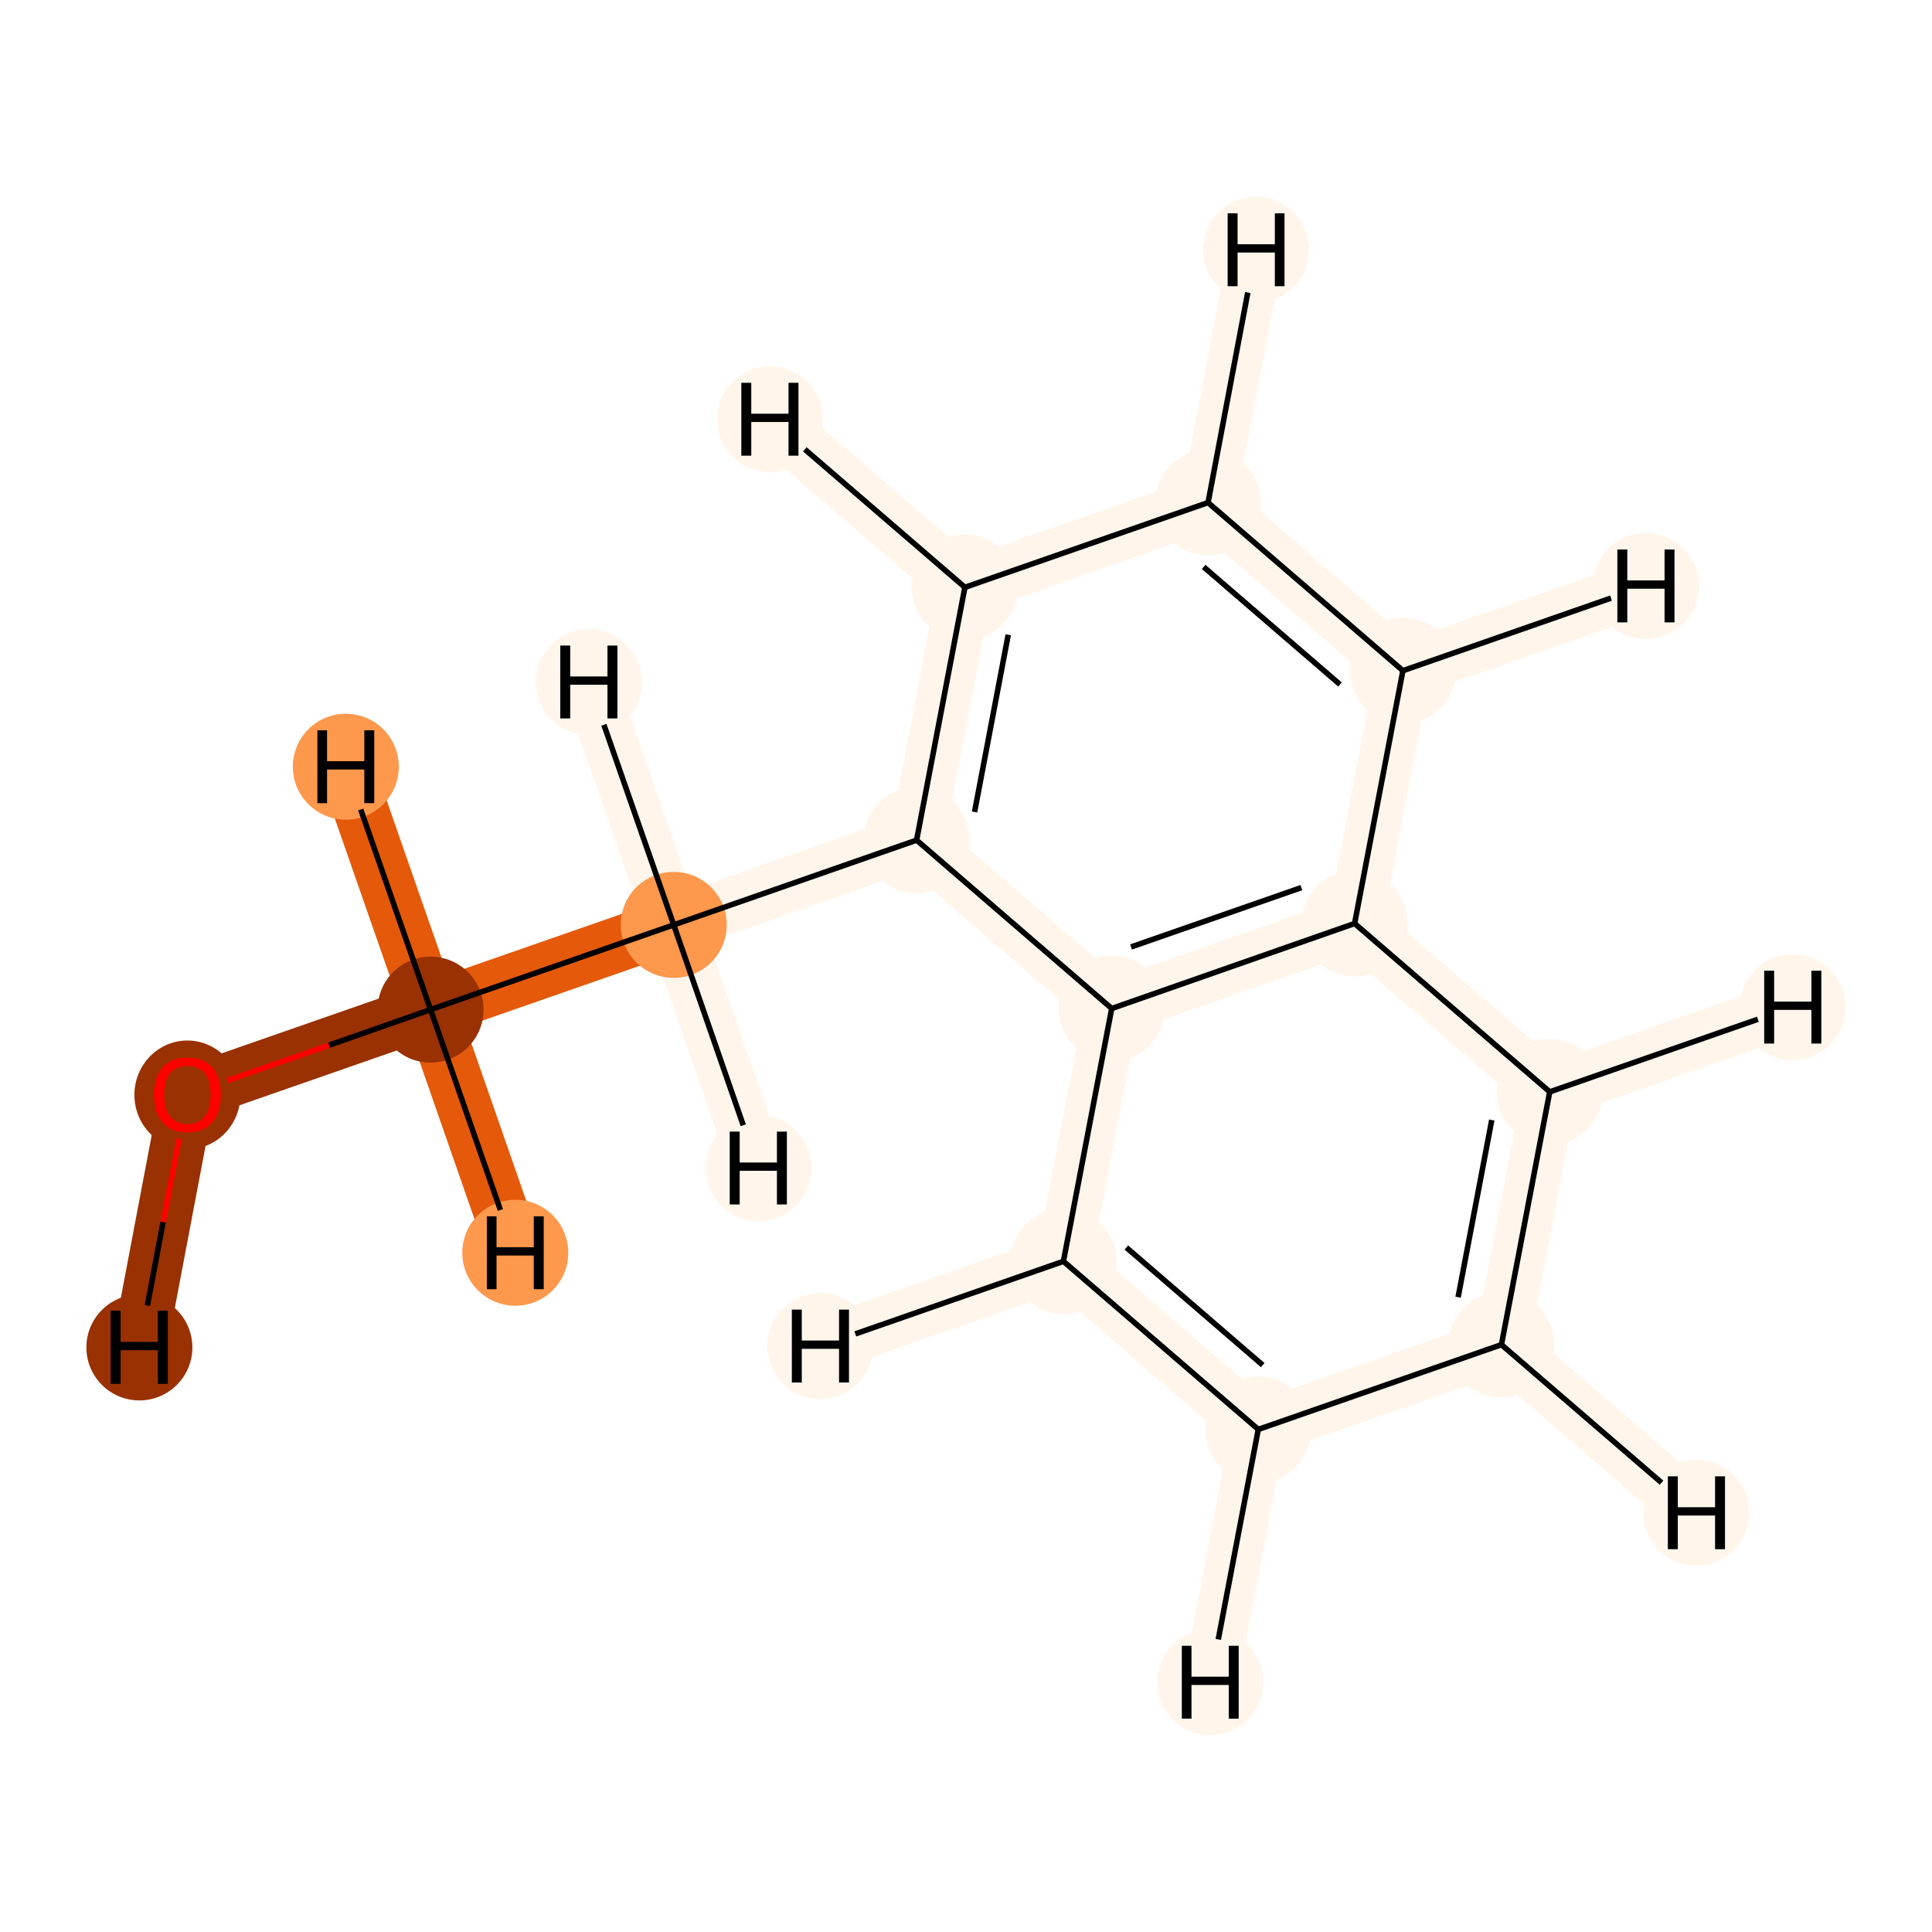 <?xml version='1.0' encoding='iso-8859-1'?>
<svg version='1.1' baseProfile='full'
              xmlns='http://www.w3.org/2000/svg'
                      xmlns:rdkit='http://www.rdkit.org/xml'
                      xmlns:xlink='http://www.w3.org/1999/xlink'
                  xml:space='preserve'
width='700px' height='700px' viewBox='0 0 700 700'>
<!-- END OF HEADER -->
<rect style='opacity:1.0;fill:#FFFFFF;stroke:none' width='700.0' height='700.0' x='0.0' y='0.0'> </rect>
<path d='M 67.9,396.5 L 156.0,365.8' style='fill:none;fill-rule:evenodd;stroke:#993103;stroke-width:19.9px;stroke-linecap:butt;stroke-linejoin:miter;stroke-opacity:1' />
<path d='M 67.9,396.5 L 50.5,488.2' style='fill:none;fill-rule:evenodd;stroke:#993103;stroke-width:19.9px;stroke-linecap:butt;stroke-linejoin:miter;stroke-opacity:1' />
<path d='M 156.0,365.8 L 244.1,335.1' style='fill:none;fill-rule:evenodd;stroke:#E5590A;stroke-width:19.9px;stroke-linecap:butt;stroke-linejoin:miter;stroke-opacity:1' />
<path d='M 156.0,365.8 L 125.3,277.8' style='fill:none;fill-rule:evenodd;stroke:#E5590A;stroke-width:19.9px;stroke-linecap:butt;stroke-linejoin:miter;stroke-opacity:1' />
<path d='M 156.0,365.8 L 186.7,453.9' style='fill:none;fill-rule:evenodd;stroke:#E5590A;stroke-width:19.9px;stroke-linecap:butt;stroke-linejoin:miter;stroke-opacity:1' />
<path d='M 244.1,335.1 L 332.1,304.4' style='fill:none;fill-rule:evenodd;stroke:#FFF5EB;stroke-width:19.9px;stroke-linecap:butt;stroke-linejoin:miter;stroke-opacity:1' />
<path d='M 244.1,335.1 L 213.4,247.1' style='fill:none;fill-rule:evenodd;stroke:#FFF5EB;stroke-width:19.9px;stroke-linecap:butt;stroke-linejoin:miter;stroke-opacity:1' />
<path d='M 244.1,335.1 L 274.8,423.2' style='fill:none;fill-rule:evenodd;stroke:#FFF5EB;stroke-width:19.9px;stroke-linecap:butt;stroke-linejoin:miter;stroke-opacity:1' />
<path d='M 332.1,304.4 L 349.6,212.8' style='fill:none;fill-rule:evenodd;stroke:#FFF5EB;stroke-width:19.9px;stroke-linecap:butt;stroke-linejoin:miter;stroke-opacity:1' />
<path d='M 332.1,304.4 L 402.8,365.4' style='fill:none;fill-rule:evenodd;stroke:#FFF5EB;stroke-width:19.9px;stroke-linecap:butt;stroke-linejoin:miter;stroke-opacity:1' />
<path d='M 349.6,212.8 L 437.7,182.1' style='fill:none;fill-rule:evenodd;stroke:#FFF5EB;stroke-width:19.9px;stroke-linecap:butt;stroke-linejoin:miter;stroke-opacity:1' />
<path d='M 349.6,212.8 L 279.0,151.9' style='fill:none;fill-rule:evenodd;stroke:#FFF5EB;stroke-width:19.9px;stroke-linecap:butt;stroke-linejoin:miter;stroke-opacity:1' />
<path d='M 437.7,182.1 L 508.3,243.0' style='fill:none;fill-rule:evenodd;stroke:#FFF5EB;stroke-width:19.9px;stroke-linecap:butt;stroke-linejoin:miter;stroke-opacity:1' />
<path d='M 437.7,182.1 L 455.1,90.5' style='fill:none;fill-rule:evenodd;stroke:#FFF5EB;stroke-width:19.9px;stroke-linecap:butt;stroke-linejoin:miter;stroke-opacity:1' />
<path d='M 508.3,243.0 L 490.8,334.6' style='fill:none;fill-rule:evenodd;stroke:#FFF5EB;stroke-width:19.9px;stroke-linecap:butt;stroke-linejoin:miter;stroke-opacity:1' />
<path d='M 508.3,243.0 L 596.4,212.3' style='fill:none;fill-rule:evenodd;stroke:#FFF5EB;stroke-width:19.9px;stroke-linecap:butt;stroke-linejoin:miter;stroke-opacity:1' />
<path d='M 490.8,334.6 L 402.8,365.4' style='fill:none;fill-rule:evenodd;stroke:#FFF5EB;stroke-width:19.9px;stroke-linecap:butt;stroke-linejoin:miter;stroke-opacity:1' />
<path d='M 490.8,334.6 L 561.5,395.6' style='fill:none;fill-rule:evenodd;stroke:#FFF5EB;stroke-width:19.9px;stroke-linecap:butt;stroke-linejoin:miter;stroke-opacity:1' />
<path d='M 402.8,365.4 L 385.3,457.0' style='fill:none;fill-rule:evenodd;stroke:#FFF5EB;stroke-width:19.9px;stroke-linecap:butt;stroke-linejoin:miter;stroke-opacity:1' />
<path d='M 385.3,457.0 L 455.9,517.9' style='fill:none;fill-rule:evenodd;stroke:#FFF5EB;stroke-width:19.9px;stroke-linecap:butt;stroke-linejoin:miter;stroke-opacity:1' />
<path d='M 385.3,457.0 L 297.2,487.7' style='fill:none;fill-rule:evenodd;stroke:#FFF5EB;stroke-width:19.9px;stroke-linecap:butt;stroke-linejoin:miter;stroke-opacity:1' />
<path d='M 455.9,517.9 L 544.0,487.2' style='fill:none;fill-rule:evenodd;stroke:#FFF5EB;stroke-width:19.9px;stroke-linecap:butt;stroke-linejoin:miter;stroke-opacity:1' />
<path d='M 455.9,517.9 L 438.5,609.5' style='fill:none;fill-rule:evenodd;stroke:#FFF5EB;stroke-width:19.9px;stroke-linecap:butt;stroke-linejoin:miter;stroke-opacity:1' />
<path d='M 544.0,487.2 L 561.5,395.6' style='fill:none;fill-rule:evenodd;stroke:#FFF5EB;stroke-width:19.9px;stroke-linecap:butt;stroke-linejoin:miter;stroke-opacity:1' />
<path d='M 544.0,487.2 L 614.6,548.1' style='fill:none;fill-rule:evenodd;stroke:#FFF5EB;stroke-width:19.9px;stroke-linecap:butt;stroke-linejoin:miter;stroke-opacity:1' />
<path d='M 561.5,395.6 L 649.5,364.9' style='fill:none;fill-rule:evenodd;stroke:#FFF5EB;stroke-width:19.9px;stroke-linecap:butt;stroke-linejoin:miter;stroke-opacity:1' />
<ellipse cx='67.9' cy='396.7' rx='18.7' ry='19.2'  style='fill:#993103;fill-rule:evenodd;stroke:#993103;stroke-width:1.0px;stroke-linecap:butt;stroke-linejoin:miter;stroke-opacity:1' />
<ellipse cx='156.0' cy='365.8' rx='18.7' ry='18.7'  style='fill:#993103;fill-rule:evenodd;stroke:#993103;stroke-width:1.0px;stroke-linecap:butt;stroke-linejoin:miter;stroke-opacity:1' />
<ellipse cx='244.1' cy='335.1' rx='18.7' ry='18.7'  style='fill:#FD984C;fill-rule:evenodd;stroke:#FD984C;stroke-width:1.0px;stroke-linecap:butt;stroke-linejoin:miter;stroke-opacity:1' />
<ellipse cx='332.1' cy='304.4' rx='18.7' ry='18.7'  style='fill:#FFF5EB;fill-rule:evenodd;stroke:#FFF5EB;stroke-width:1.0px;stroke-linecap:butt;stroke-linejoin:miter;stroke-opacity:1' />
<ellipse cx='349.6' cy='212.8' rx='18.7' ry='18.7'  style='fill:#FFF5EB;fill-rule:evenodd;stroke:#FFF5EB;stroke-width:1.0px;stroke-linecap:butt;stroke-linejoin:miter;stroke-opacity:1' />
<ellipse cx='437.7' cy='182.1' rx='18.7' ry='18.7'  style='fill:#FFF5EB;fill-rule:evenodd;stroke:#FFF5EB;stroke-width:1.0px;stroke-linecap:butt;stroke-linejoin:miter;stroke-opacity:1' />
<ellipse cx='508.3' cy='243.0' rx='18.7' ry='18.7'  style='fill:#FFF5EB;fill-rule:evenodd;stroke:#FFF5EB;stroke-width:1.0px;stroke-linecap:butt;stroke-linejoin:miter;stroke-opacity:1' />
<ellipse cx='490.8' cy='334.6' rx='18.7' ry='18.7'  style='fill:#FFF5EB;fill-rule:evenodd;stroke:#FFF5EB;stroke-width:1.0px;stroke-linecap:butt;stroke-linejoin:miter;stroke-opacity:1' />
<ellipse cx='402.8' cy='365.4' rx='18.7' ry='18.7'  style='fill:#FFF5EB;fill-rule:evenodd;stroke:#FFF5EB;stroke-width:1.0px;stroke-linecap:butt;stroke-linejoin:miter;stroke-opacity:1' />
<ellipse cx='385.3' cy='457.0' rx='18.7' ry='18.7'  style='fill:#FFF5EB;fill-rule:evenodd;stroke:#FFF5EB;stroke-width:1.0px;stroke-linecap:butt;stroke-linejoin:miter;stroke-opacity:1' />
<ellipse cx='455.9' cy='517.9' rx='18.7' ry='18.7'  style='fill:#FFF5EB;fill-rule:evenodd;stroke:#FFF5EB;stroke-width:1.0px;stroke-linecap:butt;stroke-linejoin:miter;stroke-opacity:1' />
<ellipse cx='544.0' cy='487.2' rx='18.7' ry='18.7'  style='fill:#FFF5EB;fill-rule:evenodd;stroke:#FFF5EB;stroke-width:1.0px;stroke-linecap:butt;stroke-linejoin:miter;stroke-opacity:1' />
<ellipse cx='561.5' cy='395.6' rx='18.7' ry='18.7'  style='fill:#FFF5EB;fill-rule:evenodd;stroke:#FFF5EB;stroke-width:1.0px;stroke-linecap:butt;stroke-linejoin:miter;stroke-opacity:1' />
<ellipse cx='50.5' cy='488.2' rx='18.7' ry='18.7'  style='fill:#993103;fill-rule:evenodd;stroke:#993103;stroke-width:1.0px;stroke-linecap:butt;stroke-linejoin:miter;stroke-opacity:1' />
<ellipse cx='125.3' cy='277.8' rx='18.7' ry='18.7'  style='fill:#FD984C;fill-rule:evenodd;stroke:#FD984C;stroke-width:1.0px;stroke-linecap:butt;stroke-linejoin:miter;stroke-opacity:1' />
<ellipse cx='186.7' cy='453.9' rx='18.7' ry='18.7'  style='fill:#FD984C;fill-rule:evenodd;stroke:#FD984C;stroke-width:1.0px;stroke-linecap:butt;stroke-linejoin:miter;stroke-opacity:1' />
<ellipse cx='213.4' cy='247.1' rx='18.7' ry='18.7'  style='fill:#FFF5EB;fill-rule:evenodd;stroke:#FFF5EB;stroke-width:1.0px;stroke-linecap:butt;stroke-linejoin:miter;stroke-opacity:1' />
<ellipse cx='274.8' cy='423.2' rx='18.7' ry='18.7'  style='fill:#FFF5EB;fill-rule:evenodd;stroke:#FFF5EB;stroke-width:1.0px;stroke-linecap:butt;stroke-linejoin:miter;stroke-opacity:1' />
<ellipse cx='279.0' cy='151.9' rx='18.7' ry='18.7'  style='fill:#FFF5EB;fill-rule:evenodd;stroke:#FFF5EB;stroke-width:1.0px;stroke-linecap:butt;stroke-linejoin:miter;stroke-opacity:1' />
<ellipse cx='455.1' cy='90.5' rx='18.7' ry='18.7'  style='fill:#FFF5EB;fill-rule:evenodd;stroke:#FFF5EB;stroke-width:1.0px;stroke-linecap:butt;stroke-linejoin:miter;stroke-opacity:1' />
<ellipse cx='596.4' cy='212.3' rx='18.7' ry='18.7'  style='fill:#FFF5EB;fill-rule:evenodd;stroke:#FFF5EB;stroke-width:1.0px;stroke-linecap:butt;stroke-linejoin:miter;stroke-opacity:1' />
<ellipse cx='297.2' cy='487.7' rx='18.7' ry='18.7'  style='fill:#FFF5EB;fill-rule:evenodd;stroke:#FFF5EB;stroke-width:1.0px;stroke-linecap:butt;stroke-linejoin:miter;stroke-opacity:1' />
<ellipse cx='438.5' cy='609.5' rx='18.7' ry='18.7'  style='fill:#FFF5EB;fill-rule:evenodd;stroke:#FFF5EB;stroke-width:1.0px;stroke-linecap:butt;stroke-linejoin:miter;stroke-opacity:1' />
<ellipse cx='614.6' cy='548.1' rx='18.7' ry='18.7'  style='fill:#FFF5EB;fill-rule:evenodd;stroke:#FFF5EB;stroke-width:1.0px;stroke-linecap:butt;stroke-linejoin:miter;stroke-opacity:1' />
<ellipse cx='649.5' cy='364.9' rx='18.7' ry='18.7'  style='fill:#FFF5EB;fill-rule:evenodd;stroke:#FFF5EB;stroke-width:1.0px;stroke-linecap:butt;stroke-linejoin:miter;stroke-opacity:1' />
<path class='bond-0 atom-0 atom-1' d='M 82.4,391.5 L 119.2,378.7' style='fill:none;fill-rule:evenodd;stroke:#FF0000;stroke-width:2.0px;stroke-linecap:butt;stroke-linejoin:miter;stroke-opacity:1' />
<path class='bond-0 atom-0 atom-1' d='M 119.2,378.7 L 156.0,365.8' style='fill:none;fill-rule:evenodd;stroke:#000000;stroke-width:2.0px;stroke-linecap:butt;stroke-linejoin:miter;stroke-opacity:1' />
<path class='bond-14 atom-0 atom-13' d='M 64.9,412.6 L 59.1,442.8' style='fill:none;fill-rule:evenodd;stroke:#FF0000;stroke-width:2.0px;stroke-linecap:butt;stroke-linejoin:miter;stroke-opacity:1' />
<path class='bond-14 atom-0 atom-13' d='M 59.1,442.8 L 53.4,473.0' style='fill:none;fill-rule:evenodd;stroke:#000000;stroke-width:2.0px;stroke-linecap:butt;stroke-linejoin:miter;stroke-opacity:1' />
<path class='bond-1 atom-1 atom-2' d='M 156.0,365.8 L 244.1,335.1' style='fill:none;fill-rule:evenodd;stroke:#000000;stroke-width:2.0px;stroke-linecap:butt;stroke-linejoin:miter;stroke-opacity:1' />
<path class='bond-15 atom-1 atom-14' d='M 156.0,365.8 L 130.7,293.3' style='fill:none;fill-rule:evenodd;stroke:#000000;stroke-width:2.0px;stroke-linecap:butt;stroke-linejoin:miter;stroke-opacity:1' />
<path class='bond-16 atom-1 atom-15' d='M 156.0,365.8 L 181.3,438.4' style='fill:none;fill-rule:evenodd;stroke:#000000;stroke-width:2.0px;stroke-linecap:butt;stroke-linejoin:miter;stroke-opacity:1' />
<path class='bond-2 atom-2 atom-3' d='M 244.1,335.1 L 332.1,304.4' style='fill:none;fill-rule:evenodd;stroke:#000000;stroke-width:2.0px;stroke-linecap:butt;stroke-linejoin:miter;stroke-opacity:1' />
<path class='bond-17 atom-2 atom-16' d='M 244.1,335.1 L 218.8,262.6' style='fill:none;fill-rule:evenodd;stroke:#000000;stroke-width:2.0px;stroke-linecap:butt;stroke-linejoin:miter;stroke-opacity:1' />
<path class='bond-18 atom-2 atom-17' d='M 244.1,335.1 L 269.3,407.7' style='fill:none;fill-rule:evenodd;stroke:#000000;stroke-width:2.0px;stroke-linecap:butt;stroke-linejoin:miter;stroke-opacity:1' />
<path class='bond-3 atom-3 atom-4' d='M 332.1,304.4 L 349.6,212.8' style='fill:none;fill-rule:evenodd;stroke:#000000;stroke-width:2.0px;stroke-linecap:butt;stroke-linejoin:miter;stroke-opacity:1' />
<path class='bond-3 atom-3 atom-4' d='M 353.1,294.2 L 365.3,230.0' style='fill:none;fill-rule:evenodd;stroke:#000000;stroke-width:2.0px;stroke-linecap:butt;stroke-linejoin:miter;stroke-opacity:1' />
<path class='bond-12 atom-8 atom-3' d='M 402.8,365.4 L 332.1,304.4' style='fill:none;fill-rule:evenodd;stroke:#000000;stroke-width:2.0px;stroke-linecap:butt;stroke-linejoin:miter;stroke-opacity:1' />
<path class='bond-4 atom-4 atom-5' d='M 349.6,212.8 L 437.7,182.1' style='fill:none;fill-rule:evenodd;stroke:#000000;stroke-width:2.0px;stroke-linecap:butt;stroke-linejoin:miter;stroke-opacity:1' />
<path class='bond-19 atom-4 atom-18' d='M 349.6,212.8 L 291.6,162.8' style='fill:none;fill-rule:evenodd;stroke:#000000;stroke-width:2.0px;stroke-linecap:butt;stroke-linejoin:miter;stroke-opacity:1' />
<path class='bond-5 atom-5 atom-6' d='M 437.7,182.1 L 508.3,243.0' style='fill:none;fill-rule:evenodd;stroke:#000000;stroke-width:2.0px;stroke-linecap:butt;stroke-linejoin:miter;stroke-opacity:1' />
<path class='bond-5 atom-5 atom-6' d='M 436.1,205.4 L 485.5,248.0' style='fill:none;fill-rule:evenodd;stroke:#000000;stroke-width:2.0px;stroke-linecap:butt;stroke-linejoin:miter;stroke-opacity:1' />
<path class='bond-20 atom-5 atom-19' d='M 437.7,182.1 L 452.1,106.0' style='fill:none;fill-rule:evenodd;stroke:#000000;stroke-width:2.0px;stroke-linecap:butt;stroke-linejoin:miter;stroke-opacity:1' />
<path class='bond-6 atom-6 atom-7' d='M 508.3,243.0 L 490.8,334.6' style='fill:none;fill-rule:evenodd;stroke:#000000;stroke-width:2.0px;stroke-linecap:butt;stroke-linejoin:miter;stroke-opacity:1' />
<path class='bond-21 atom-6 atom-20' d='M 508.3,243.0 L 583.7,216.7' style='fill:none;fill-rule:evenodd;stroke:#000000;stroke-width:2.0px;stroke-linecap:butt;stroke-linejoin:miter;stroke-opacity:1' />
<path class='bond-7 atom-7 atom-8' d='M 490.8,334.6 L 402.8,365.4' style='fill:none;fill-rule:evenodd;stroke:#000000;stroke-width:2.0px;stroke-linecap:butt;stroke-linejoin:miter;stroke-opacity:1' />
<path class='bond-7 atom-7 atom-8' d='M 471.5,321.6 L 409.8,343.1' style='fill:none;fill-rule:evenodd;stroke:#000000;stroke-width:2.0px;stroke-linecap:butt;stroke-linejoin:miter;stroke-opacity:1' />
<path class='bond-13 atom-12 atom-7' d='M 561.5,395.6 L 490.8,334.6' style='fill:none;fill-rule:evenodd;stroke:#000000;stroke-width:2.0px;stroke-linecap:butt;stroke-linejoin:miter;stroke-opacity:1' />
<path class='bond-8 atom-8 atom-9' d='M 402.8,365.4 L 385.3,457.0' style='fill:none;fill-rule:evenodd;stroke:#000000;stroke-width:2.0px;stroke-linecap:butt;stroke-linejoin:miter;stroke-opacity:1' />
<path class='bond-9 atom-9 atom-10' d='M 385.3,457.0 L 455.9,517.9' style='fill:none;fill-rule:evenodd;stroke:#000000;stroke-width:2.0px;stroke-linecap:butt;stroke-linejoin:miter;stroke-opacity:1' />
<path class='bond-9 atom-9 atom-10' d='M 408.1,452.0 L 457.5,494.6' style='fill:none;fill-rule:evenodd;stroke:#000000;stroke-width:2.0px;stroke-linecap:butt;stroke-linejoin:miter;stroke-opacity:1' />
<path class='bond-22 atom-9 atom-21' d='M 385.3,457.0 L 309.9,483.3' style='fill:none;fill-rule:evenodd;stroke:#000000;stroke-width:2.0px;stroke-linecap:butt;stroke-linejoin:miter;stroke-opacity:1' />
<path class='bond-10 atom-10 atom-11' d='M 455.9,517.9 L 544.0,487.2' style='fill:none;fill-rule:evenodd;stroke:#000000;stroke-width:2.0px;stroke-linecap:butt;stroke-linejoin:miter;stroke-opacity:1' />
<path class='bond-23 atom-10 atom-22' d='M 455.9,517.9 L 441.4,594.0' style='fill:none;fill-rule:evenodd;stroke:#000000;stroke-width:2.0px;stroke-linecap:butt;stroke-linejoin:miter;stroke-opacity:1' />
<path class='bond-11 atom-11 atom-12' d='M 544.0,487.2 L 561.5,395.6' style='fill:none;fill-rule:evenodd;stroke:#000000;stroke-width:2.0px;stroke-linecap:butt;stroke-linejoin:miter;stroke-opacity:1' />
<path class='bond-11 atom-11 atom-12' d='M 528.3,470.0 L 540.5,405.8' style='fill:none;fill-rule:evenodd;stroke:#000000;stroke-width:2.0px;stroke-linecap:butt;stroke-linejoin:miter;stroke-opacity:1' />
<path class='bond-24 atom-11 atom-23' d='M 544.0,487.2 L 602.0,537.2' style='fill:none;fill-rule:evenodd;stroke:#000000;stroke-width:2.0px;stroke-linecap:butt;stroke-linejoin:miter;stroke-opacity:1' />
<path class='bond-25 atom-12 atom-24' d='M 561.5,395.6 L 636.9,369.3' style='fill:none;fill-rule:evenodd;stroke:#000000;stroke-width:2.0px;stroke-linecap:butt;stroke-linejoin:miter;stroke-opacity:1' />
<path  class='atom-0' d='M 55.8 396.6
Q 55.8 390.3, 58.9 386.7
Q 62.1 383.2, 67.9 383.2
Q 73.8 383.2, 76.9 386.7
Q 80.0 390.3, 80.0 396.6
Q 80.0 403.0, 76.9 406.7
Q 73.7 410.3, 67.9 410.3
Q 62.1 410.3, 58.9 406.7
Q 55.8 403.1, 55.8 396.6
M 67.9 407.3
Q 71.9 407.3, 74.1 404.6
Q 76.3 401.9, 76.3 396.6
Q 76.3 391.4, 74.1 388.8
Q 71.9 386.2, 67.9 386.2
Q 63.9 386.2, 61.7 388.8
Q 59.5 391.4, 59.5 396.6
Q 59.5 401.9, 61.7 404.6
Q 63.9 407.3, 67.9 407.3
' fill='#FF0000'/>
<path  class='atom-13' d='M 40.1 474.9
L 43.7 474.9
L 43.7 486.2
L 57.2 486.2
L 57.2 474.9
L 60.8 474.9
L 60.8 501.4
L 57.2 501.4
L 57.2 489.2
L 43.7 489.2
L 43.7 501.4
L 40.1 501.4
L 40.1 474.9
' fill='#000000'/>
<path  class='atom-14' d='M 115.0 264.6
L 118.5 264.6
L 118.5 275.8
L 132.0 275.8
L 132.0 264.6
L 135.6 264.6
L 135.6 291.0
L 132.0 291.0
L 132.0 278.8
L 118.5 278.8
L 118.5 291.0
L 115.0 291.0
L 115.0 264.6
' fill='#000000'/>
<path  class='atom-15' d='M 176.4 440.7
L 179.9 440.7
L 179.9 451.9
L 193.4 451.9
L 193.4 440.7
L 197.0 440.7
L 197.0 467.1
L 193.4 467.1
L 193.4 454.9
L 179.9 454.9
L 179.9 467.1
L 176.4 467.1
L 176.4 440.7
' fill='#000000'/>
<path  class='atom-16' d='M 203.0 233.9
L 206.6 233.9
L 206.6 245.1
L 220.1 245.1
L 220.1 233.9
L 223.7 233.9
L 223.7 260.3
L 220.1 260.3
L 220.1 248.1
L 206.6 248.1
L 206.6 260.3
L 203.0 260.3
L 203.0 233.9
' fill='#000000'/>
<path  class='atom-17' d='M 264.4 410.0
L 268.0 410.0
L 268.0 421.2
L 281.5 421.2
L 281.5 410.0
L 285.1 410.0
L 285.1 436.4
L 281.5 436.4
L 281.5 424.2
L 268.0 424.2
L 268.0 436.4
L 264.4 436.4
L 264.4 410.0
' fill='#000000'/>
<path  class='atom-18' d='M 268.6 138.7
L 272.2 138.7
L 272.2 149.9
L 285.7 149.9
L 285.7 138.7
L 289.3 138.7
L 289.3 165.1
L 285.7 165.1
L 285.7 152.9
L 272.2 152.9
L 272.2 165.1
L 268.6 165.1
L 268.6 138.7
' fill='#000000'/>
<path  class='atom-19' d='M 444.8 77.3
L 448.4 77.3
L 448.4 88.5
L 461.9 88.5
L 461.9 77.3
L 465.4 77.3
L 465.4 103.7
L 461.9 103.7
L 461.9 91.5
L 448.4 91.5
L 448.4 103.7
L 444.8 103.7
L 444.8 77.3
' fill='#000000'/>
<path  class='atom-20' d='M 586.0 199.1
L 589.6 199.1
L 589.6 210.3
L 603.1 210.3
L 603.1 199.1
L 606.7 199.1
L 606.7 225.5
L 603.1 225.5
L 603.1 213.3
L 589.6 213.3
L 589.6 225.5
L 586.0 225.5
L 586.0 199.1
' fill='#000000'/>
<path  class='atom-21' d='M 286.9 474.5
L 290.5 474.5
L 290.5 485.7
L 304.0 485.7
L 304.0 474.5
L 307.6 474.5
L 307.6 500.9
L 304.0 500.9
L 304.0 488.7
L 290.5 488.7
L 290.5 500.9
L 286.9 500.9
L 286.9 474.5
' fill='#000000'/>
<path  class='atom-22' d='M 428.2 596.3
L 431.7 596.3
L 431.7 607.5
L 445.2 607.5
L 445.2 596.3
L 448.8 596.3
L 448.8 622.7
L 445.2 622.7
L 445.2 610.5
L 431.7 610.5
L 431.7 622.7
L 428.2 622.7
L 428.2 596.3
' fill='#000000'/>
<path  class='atom-23' d='M 604.3 534.9
L 607.9 534.9
L 607.9 546.1
L 621.4 546.1
L 621.4 534.9
L 625.0 534.9
L 625.0 561.3
L 621.4 561.3
L 621.4 549.1
L 607.9 549.1
L 607.9 561.3
L 604.3 561.3
L 604.3 534.9
' fill='#000000'/>
<path  class='atom-24' d='M 639.2 351.7
L 642.8 351.7
L 642.8 362.9
L 656.3 362.9
L 656.3 351.7
L 659.9 351.7
L 659.9 378.1
L 656.3 378.1
L 656.3 365.9
L 642.8 365.9
L 642.8 378.1
L 639.2 378.1
L 639.2 351.7
' fill='#000000'/>
</svg>
